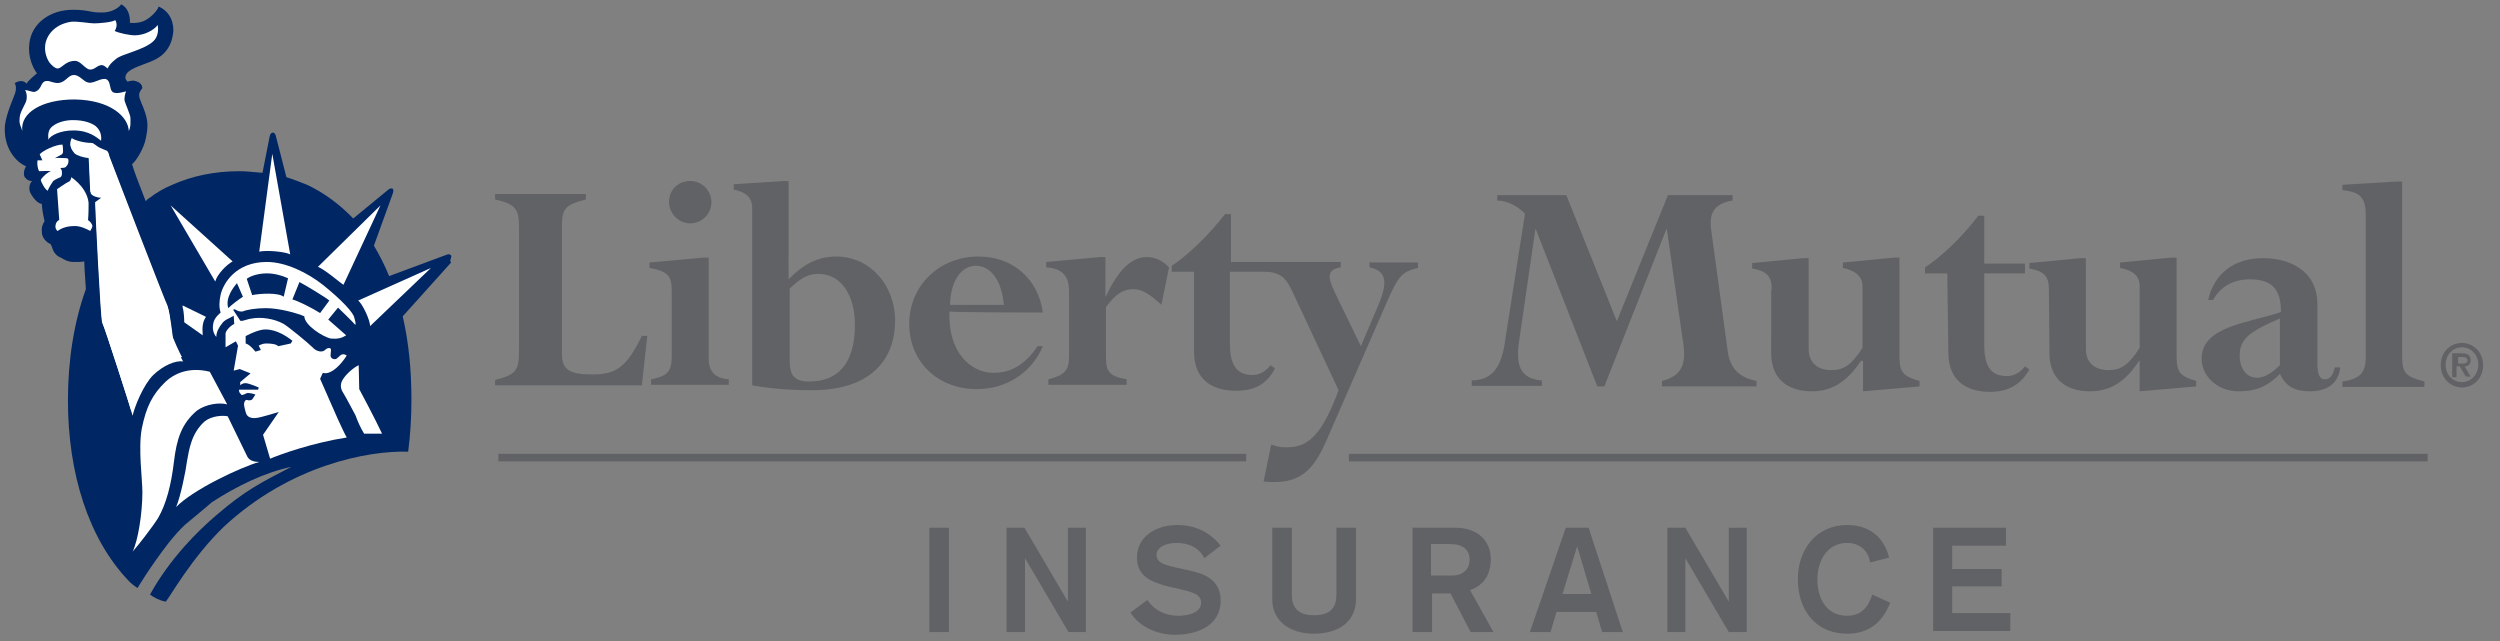 <?xml version="1.0" encoding="utf-8"?>
<!-- Generator: Adobe Illustrator 18.1.1, SVG Export Plug-In . SVG Version: 6.00 Build 0)  -->
<svg version="1.1" id="LM_logo" xmlns="http://www.w3.org/2000/svg" xmlns:xlink="http://www.w3.org/1999/xlink" x="0px" y="0px"
	 viewBox="-173.4 322.3 460 118" enable-background="new -173.4 322.3 460 118" xml:space="preserve">
<rect x="-173.4" y="322.3" width="460" height="118" fill="#808080" stroke="none"/>
<g>
	<path fill="#616265" d="M-70,387.4c0,2.9,1.3,3.8,5.6,3.8s6.3-1.3,9.1-7.1h1l-1,9.1h-27v-1c4.1-1,4.4-1.9,4.4-5.7v-22.6
		c0-3.2-0.8-4.1-4.4-4.9v-1h16.7v1c-3.6,0.9-4.4,1.6-4.4,4.7V387.4z"/>
	<path fill="#616265" d="M-43,388.3c0,2.3,1.1,3.6,3.7,3.8v1h-14.3v-1c3-0.6,3.8-1.4,3.8-4.3v-12c0-2.8-0.8-3.6-4.1-4.2v-1l9.9-0.9
		h1V388.3z M-46.4,355.6c2.2,0,3.9,1.8,3.9,3.9c0,2.2-1.8,3.9-3.9,3.9s-3.9-1.8-3.9-3.9C-50.3,357.2-48.6,355.6-46.4,355.6"/>
	<path fill="#616265" d="M-28.1,375.4c2.3-2.2,3.6-2.7,5.3-2.7c4.1,0,6.7,3.8,6.7,9.4c0,7.4-3.4,10.4-8.4,10.4
		c-2.7,0-3.6-1.1-3.6-3.8L-28.1,375.4L-28.1,375.4z M-28.1,355.6h-1l-9.3,0.6v1c2.2,0.4,3.4,1.4,3.4,3.4v32.6
		c3.4,0.6,6.8,0.9,11,0.9c11,0,15.3-5.8,15.3-12.8c0-6.6-4.7-11.8-10.8-11.8c-3.3,0-6,1.3-8.8,4.2V355.6z"/>
	<path fill="#616265" d="M1.4,378.4c0.1-4.3,2-7.2,4.8-7.2s4.8,3,5.1,7.2H1.4z M18.5,379.8c-0.9-6.2-5.5-10.3-11.9-10.3
		c-7.1,0-12.7,5.3-12.7,12.4c0,7,5.3,12,12.4,12c5.5,0,10.1-3,12.2-7.9h-1c-2.2,3.3-4.8,4.9-8.1,4.9c-4.2,0-8.4-3.8-8.1-11.3
		C1.3,379.8,18.5,379.8,18.5,379.8z"/>
	<path fill="#616265" d="M40.3,378.4c-2-1.9-3.6-2.9-5.1-2.9c-2,0-3.3,0.9-5.1,3.3v9.1c0,2.7,0.5,3.6,3.8,4.2v1H19.5v-1
		c3-0.8,3.8-1.6,3.8-4.2v-12c0-2.9-1.3-4.2-4.2-4.4v-1l9.9-0.9h1v7.2h0.1c2.3-4.9,4.7-7.2,7.5-7.2c1.5,0,2.9,0.6,4.1,1.9L40.3,378.4
		z"/>
	<path fill="#616265" d="M78.6,370.5v1c2.9,0.6,3.6,2.4,1.5,7.2L77,386l-4.8-9.9c-1.4-2.9-1.4-4.2,1.1-4.6v-1H60.1h-0.4h-6.6v-8.8
		H52c-3.2,4.1-7,7.7-9.8,9.5v1.1h4.1V387c0,5.2,3.4,7.2,7.7,7.2c3.4,0,5.6-1.1,7.2-4.1l-0.8-0.6c-1.1,1.3-2.2,1.8-3.3,1.8
		c-3.2,0-4.2-2.2-4.2-5.8v-13.2h6.1c3.3,0,4.3,1.1,5.7,4.3l8.2,17.5c-2.8,7.5-5.2,10.5-9.4,10.5c-0.9,0-1.6,0-3-0.5l-1.4,6.8
		c0.9,0.1,1.3,0.1,1.9,0.1c4.7,0,7.2-2,9.6-7.5l11.4-26.1c1.9-4.2,2.5-5.1,5.5-5.8v-1h-9V370.5z"/>
	<path fill="#616265" d="M144.5,386.9c0.4,3,1.9,4.8,5.3,5.5v1h-17.4v-1c3.8-1,4.6-3.2,3.8-7.7l-2.9-20.2h-0.1l-11.4,28.9h-1.3
		l-11.3-28.9h-0.1l-3,20.7c-0.6,4.1,0.1,6.8,4.2,7.1v1H97.4v-1c3.8-0.1,5.5-2.3,6.2-7.7l3.6-23c-1.4-1.4-3.3-2.4-5.1-2.4v-1h12.7
		l9.3,23.2l9.4-23.2h11.9v1c-3.6,0.6-4.4,2.5-3.9,5.7L144.5,386.9z"/>
	<path fill="#616265" d="M152.6,375.6c0-2.5-0.9-3.4-3.6-3.9v-1l9.4-0.9h1v16.7c0,2.7,1.8,3.9,4.2,3.9c2.3,0,3.7-1,5.7-4.1v-11.3
		c0-1.9-1.3-2.9-3.6-3.4v-1l9.4-0.9h1v18.1c0,3,0.6,3.7,3.7,4.6v1l-10.4,0.9v-5.6h-0.4c-2.5,3.8-5.3,5.6-9,5.6c-4.7,0-7.5-2.5-7.5-7
		V375.6z"/>
	<path fill="#616265" d="M184.9,372.6h-4.1v-1.1c2.8-1.8,6.6-5.3,9.8-9.5h1.1v8.8h7.5v1.8h-7.5v13.1c0,3.7,1,5.8,4.2,5.8
		c1.1,0,2.3-0.5,3.3-1.8l0.8,0.6c-1.6,2.8-3.9,4.1-7.2,4.1c-4.3,0-7.7-2-7.7-7.2L184.9,372.6L184.9,372.6z"/>
	<path fill="#616265" d="M203.6,375.6c0-2.5-0.9-3.4-3.6-3.9v-1l9.4-0.9h1v16.7c0,2.7,1.8,3.9,4.2,3.9c2.3,0,3.7-1,5.7-4.1v-11.3
		c0-1.9-1.1-2.9-3.6-3.4v-1l9.4-0.9h1v18.1c0,3,0.6,3.7,3.6,4.6v1l-10.4,0.9v-5.6h-0.1c-2.5,3.8-5.3,5.6-9,5.6c-4.7,0-7.5-2.5-7.5-7
		L203.6,375.6L203.6,375.6z"/>
	<path fill="#616265" d="M246.2,389.4c-1.5,1.5-2.9,2.4-4.3,2.4c-1.9,0-3.2-1.6-3.2-4.1c0-3,1.8-4.4,7.4-6.8v8.5H246.2z M253,378.3
		c0-6.2-5.1-8.5-10-8.5c-5.3,0-9,2.8-10.1,7.7h0.9c1.4-2.5,3.7-3.8,6.8-3.8c4.1,0,5.7,1.9,5.7,6c-5.6,2-14.6,2.5-14.6,8.6
		c0,3.3,3,6,6.8,6c2.8,0,4.8-0.6,7.1-2.7l0.5-0.5c1.1,2.3,2.7,3.2,5.5,3.2c3.3,0,5.3-1.5,5.6-4.4h-1c-0.3,1.4-0.9,2.2-1.8,2.2
		c-1,0-1.4-0.9-1.4-3V378.3z"/>
	<path fill="#616265" d="M261.9,361.9c0-3.2-1-4.3-4.3-4.6v-1l10-0.6h1v32.2c0,3,0.6,3.7,4.1,4.6v1h-15.1v-1
		c3.3-0.5,4.3-1.6,4.3-4.6V361.9z"/>
	<path fill="#002663" d="M-90.4,369.3c-0.3-0.4-0.9-0.1-0.9-0.1l-10.5,3.9c-0.8-2-1.8-3.9-2.8-5.6l3.4-9.4c0,0,0.4-0.9,0-1.1
		s-1,0.4-1,0.4l-6.2,5.1c-2.4-2.5-5.3-4.7-8.5-6.2c-1.3-0.5-2.5-1-3.8-1.4l-1.9-7.4c0,0-0.1-0.8-0.6-0.8c-0.5,0-0.6,0.8-0.6,0.8
		l-1.3,6.6c-1.4-0.1-2.8-0.3-4.2-0.3c-4.7,0-8.8,0.9-12.4,2.5c-1.5,0.6-3,1.5-4.3,2.5c-0.3,0.1-0.4,0.4-0.6,0.5
		c-1.3-3.3-2.3-6-2.5-6.8c0.8-0.6,2.2-3,2.5-4.6c0.5-2.3,0.4-3.3-0.1-4.9c-0.4-1.3-1.1-2.4-1.1-3.2c0-0.6,0.4-1,0.6-1.3
		c-0.1-0.8-0.6-1.1-1.3-1.3s-1,0.1-1.5,0.1c-0.1-0.3-0.4-0.3-0.3-1c0.3-1.3,2.8-1.9,4.7-2.7c2.5-1,3.9-2.8,4.1-5.7
		c0-2.2-1.1-3.7-2.7-4.4c-0.3,0.9-1.5,2-2.4,2.5c-0.9,0.5-2,0.6-2.9,0.5c0.1-1.5-0.5-2.9-1.6-3.4c-0.4,0.6-1.8,1.6-3.8,1.5
		c-2,0-2.2-0.5-5.1-0.5c-4.2,0-7.6,2.5-8,6.2c-0.3,2.4,0.6,4.4,1.4,5.5c-0.5,0.4-1.8,1.5-1.9,1.9c-0.3-0.4-1.1-0.8-2.2-0.1
		c0.3,0.5,0.3,1.1,0.1,1.8s-1.6,3.6-1.9,6c-0.3,4.1,2,6.7,3.9,7.5c-0.4,0.6-0.5,1.4-0.3,1.9c0.3,0.4,0.6,0.8,1.4,0.8
		c-0.5,0.5-0.6,1.3-0.4,2c0.4,0.9,1.4,2.2,2.2,2.2c0,0.8,0.3,2.4,0.5,3.2c-0.3,0.5-0.6,1-0.5,2c0,1,0.8,1.9,1.6,2.2
		c0.3,0.5,0.4,1.1,0.6,1.4c0.3,0.4,0.5,0.8,1.3,1.1c0.6,0.4,1.4,0.8,2.3,0.8c0.9,0,1.6,0,2-0.1c0,0.3,0.1,2.5,0.3,5.1
		c-2.2,6.1-3.3,13.1-3.3,20.5l0,0c0,13.4,3.8,25.5,11.2,33.2c0,0,0.4,0.5,1.6,1.3c0,0,2.3-3.9,5.8-8.4c0.9-1.1,1.9-2.3,3-3.3
		c1.8-1.5,3.4-2.8,4.9-4.1c4.6-3,9.8-5.5,14.6-6.5c-5.6,2.9-8.6,4.4-13.8,8.9c-3.3,2.8-8.5,7.9-12.2,14.6c0.8,0.6,1.8,1.1,2.9,1.3
		c0.8-0.9,4.7-8,10.7-13.8c12.2-11.3,26.4-14,33.9-13.8c0.4-3,0.6-6.3,0.6-9.6c0-5.5-0.5-10.5-1.6-15.3l8.9-9.9
		C-90.8,370.3-90.2,369.6-90.4,369.3"/>
	<path fill="#FFFFFF" d="M-156.8,364.8c-0.5-0.3-1.9-1-3-0.9c-1.1,0-2.2,0.3-3,0.9c-0.4-0.3-0.5-0.8-0.3-1.4
		c0.3-0.6,0.6-0.6,0.6-0.6l-0.4-5.7c0,0,1.6-1.1,2-1.3c0.4-0.1,0.6-0.5,0.6-0.9c0.8,0.5,1.8,1.5,2.3,2.3c0.5,0.8,0.8,1.5,0.9,2.4
		c0,0.9,0,2-0.1,3.2c0.4,0.3,0.6,0.5,0.8,1C-156.4,364.2-156.6,364.4-156.8,364.8"/>
	<path fill="#FFFFFF" d="M-105.3,382.3c0-1.1-1.4-4.1-2.2-4.7l13.4-6L-105.3,382.3z"/>
	<path fill="#FFFFFF" d="M-142,360.1l11.4,10.3c-1.1,0.6-2.8,2.3-3.2,3.7L-142,360.1z"/>
	<path fill="#FFFFFF" d="M-135.5,380.6c-0.4,0.6-0.5,1-0.6,1.6c-0.1,0.8,0,1.1,0,1.8l-3.4-2.4c0-0.8-0.1-2.2-0.3-2.8
		c0-0.1,0-0.3,0-0.3L-135.5,380.6z"/>
	<path fill="#FFFFFF" d="M-154.6,381.6c-0.3-0.4-1.3-21.3-1.3-22.1l1.1-0.8v-0.3c-0.8,0-1.8-0.4-2-0.9l-0.3-6.5
		c-1.1-0.1-2.3-0.5-2.7-0.9c-0.5-0.5-1-1.1-0.4-2.4c0.5,0.4,2.2,0.9,3.7,0.9c0.3,0,0.9,0.6,1.3,0.8s1.1,0.5,1.4,0.6
		c0.3,0.1,0.5,0.8,0.5,1c0.1,0.3,10.5,27.3,10.7,27.5s0.8,4.8,0.8,5.2c0,0.4,1.6,3.9,1.9,4.3c-1.4,0-3.7,0.8-5.5,2.5
		c-1.8,1.8-3.4,5.7-3.8,7.5C-149.3,397.6-154.3,382-154.6,381.6"/>
	<path fill="#FFFFFF" d="M-141.4,407.3c-0.5,4.2-1.4,7.7-2.9,10.3c-1,1.6-3.7,5.1-4.7,6.2c1-2,1.8-7.1,1.8-10.9
		c0-2.5-0.8-8.1-0.1-11.8c0.8-3.9,1.9-6.2,4.4-8.6c1.4-1.3,4.1-2.8,8.1-1.8l3.2,6c-1.6-0.4-3.9,0-5.5,1.1
		C-140,400.2-140.9,403.1-141.4,407.3"/>
	<path fill="#FFFFFF" d="M-141,415.6c0.8-1.8,1.8-6.7,2-8.4c0.4-2.2,0.8-5.2,3.3-7.4c1.3-1,3.3-1.1,4.2-0.9l3.6,7.4
		c0.4,0.8,1.4,1,2.2,1C-129.2,408.3-137.9,412.4-141,415.6"/>
	<path fill="#FFFFFF" d="M-110.3,392.1c-0.6,0.9-0.4,1.8,0,2.4c0.4,0.6,2.3,4.2,2.3,4.2c0.6,1.6,1,2.4,1.6,3.4c1,0,2.2,0,3.3,0
		c-1.3-2.8-4.2-8.2-4.2-8.2l-0.1-4.4C-108.3,389.9-109.7,391.1-110.3,392.1"/>
	<path fill="#FFFFFF" d="M-125.7,368.6c1.4-0.3,4.7,0,5.7,0.5l-3.3-18.5L-125.7,368.6z"/>
	<path fill="#FFFFFF" d="M-153.2,351.4c-0.1-0.3-0.3-0.9-0.5-1c-0.4-0.1-1-0.5-1.4-0.6c-0.4-0.1-1-0.8-1.3-0.8c-1.4,0-3-0.5-3.7-0.9
		c-0.6,1.1-0.1,1.8,0.4,2.4c0.4,0.4,1.6,0.8,2.7,0.9l0.3,6.5c0.3,0.5,1.3,0.8,2,0.8v0.3l-1.1,0.8c0,0.8,1,21.7,1.3,22.1
		c0.3,0.4,5.3,16,5.5,16.9c0.4-1.8,2-5.7,3.8-7.5c1.9-1.8,4.1-2.7,5.5-2.5c-0.3-0.4-1.9-3.9-1.9-4.3c0-0.4-0.6-4.8-0.8-5.2
		C-142.8,378.7-153.2,351.6-153.2,351.4"/>
	<path fill="#FFFFFF" d="M-159.9,346.3c2.9,0,4.3,1.3,5.1,1.9c0.1-1-0.1-1.9-1-2.7c-0.8-0.6-2.2-1.1-4.2-1.1c-1.4,0-2.8,0.4-3.7,1.1
		c-0.8,0.6-0.9,1.4-0.8,2.5C-164.1,347.2-162.3,346.3-159.9,346.3"/>
	<path fill="#FFFFFF" d="M-165.1,330.8c-0.1,1.1,0.3,2.3,0.8,3c0.3,0.4,1,1.1,1.5,1.1c0.8,0,1.4-1.4,3.2-1.4c1.1,0,1.9,1.6,2.8,1.6
		c0.8,0,1.1-0.6,1.9-0.8c0.6-0.1,0.9,0.3,1.3,0.6c0.3-0.6,0.6-1,1.6-1.8c1.1-0.9,5.1-1.6,6.8-3.2c0.9-0.8,1-2.2,0.8-3
		c-0.6,0.9-2.4,1.9-4.2,1.9c-0.9,0-2.9-0.4-3.7-0.8c0.4-0.6,0.5-1.4,0.1-2c-0.5,0.4-3,0.6-3.9,0.6c-0.9,0-2.8-0.4-4.2-0.3
		C-163.6,326.8-165,329.1-165.1,330.8"/>
	<path fill="#FFFFFF" d="M-159.7,340.6c6.8,0.1,9.9,3.3,10,5.8c0.4-0.8,0.3-1.5,0.3-2.4c0-0.6-1-2.7-1.1-3.3c0-0.6,0.1-1.1,0.3-1.6
		c-0.4,0.1-1.9,0.6-2.5,0.1c-0.6-0.5-0.3-1.9-1.1-2.3c-0.9-0.4-2.3,0.8-3.3,0.6c-0.9-0.1-1.6-1.4-2.7-1.4c-1,0-1.4,1.1-2.5,1.4
		c-0.9,0.3-2-0.4-2.5-0.3c-0.6,0-0.9,0.5-1.1,1c-0.3,0.5-0.5,0.8-1.1,1c-0.5,0.1-1.4-0.4-1.8-0.3c0.3,0.3,0.5,1.5,0.1,2.3
		c-0.4,0.9-1.1,1.9-1.1,3c-0.1,1,0.3,1.4,0.5,2.2C-169.7,343-165.6,340.6-159.7,340.6"/>
	<path fill="#FFFFFF" d="M-164,353.8c-0.5,0.1-1.5,0.9-1.9,1.6c0.1,0.5,0.8,1.8,1.3,2c0.1-0.5,0.8-1.5,1-1.8
		c0.4-0.3,0.9-0.5,1.1-0.6c0.4-0.1,0.5-0.4,0.5-0.8s0-0.6-0.3-1c0.4,0,1,0,1.1-0.3c0.3-0.3,0.4-0.6,0.4-1s-0.1-0.5-0.5-0.5
		c-0.4,0-1.5-0.1-2,0c0,0,0.9-0.5,1.1-0.6c0.3-0.1,0.4-0.4,0.4-0.6c0-0.3,0-0.8-0.1-1.3c-1.3,0-3.6,1.1-4.2,1.8l0.5,1.1h-0.9
		c-0.1,0.6,0,1.5,0.3,2C-165.5,353.8-164.6,353.7-164,353.8"/>
	<path fill="#FFFFFF" d="M-108.2,380.8c-0.1-0.9-2.3-3.3-5.8-6.1c-2.8-2.2-6.8-4.2-10.3-4.2c-5.7,0-8,3.9-8.5,6
		c-0.3,1.3-0.3,2.5,0,3.3c-0.9,0.8-1.3,1.4-1.4,2.3c-0.1,0.6,0,1.5,0.6,2.2c0-0.9,0.5-1.8,1-2.4c0.5-0.8,1.4-1,2.2-1.5l0.1,1.5
		c-0.8,0.4-1.6,1.3-1.6,1.8v2.5l1.9-1.1l0.4,0.8l-0.8,4.6l1.1-0.3l2,0.8l-1.9,1.6v0.6c0,0,0.3-0.4,1-0.4c0.6,0,2.4,0.8,2.4,0.8
		l-0.1,0.4h-0.8h-2.7c-0.1,0.5,0.3,0.8,0.5,1c0.5-0.1,0.9-0.4,1.1-0.4s0.9,0.1,1.4,0.3l-0.6,0.9c0,0-0.4,0.3-0.9,0.1
		c-0.4-0.1-0.6,0.4-0.6,0.8c0,0.4,0.3,1.4,0.3,1.4c0.3,1.4,1.8,1.1,2,1.1c0.9-0.1,4.1-1.1,4.1-1.1l-2.9,4.2l1.3,4.4
		c1.9-0.8,7.7-2.9,14.1-3.9c-0.6-1.1-0.8-1.6-1.6-3.3l-3.3-7.5l0.5-1.1c0.8,0.3,1.8-0.3,2.5-0.9s1.5-1.6,1.9-2.3
		c-0.5-0.3-0.9-0.3-1.3,0.1c-0.4,0.3-0.6,0.8-1.3,0.5c-0.6-0.3-0.3-0.9-0.3-1.5c0.1-0.6-0.6-0.6-1.1-0.1c-0.5,0.5-1.6,0.3-2.3-0.5
		c-0.8-0.8-4.2-3.6-5.3-4.3c-1.8-1-4.2-1.3-5.8-1c-1,0.1-1.8,0.6-2.2,0.4l-1.3-2l0.3-0.1c0.5,0.3,0.9,0.5,1.5,0.4
		c0.6-0.3,2.4-0.6,4.2-0.6c2.5,0,5.7,0.9,7.1,1.5c0,1.6,3.4,3.8,4.9,4.1c1.3,0.1,2-0.1,2.8-0.6l-3.3-2.9l1.8-2.2
		c0,0,2.8,2.7,3.2,3.2C-107.9,381.7-108.1,381.2-108.2,380.8 M-128.1,384.1c0,0,1.4-0.8,2.8-1.1c2-0.4,4.2,0.8,5.7,2l-0.3,0.5
		l-2.3,0.5c-0.4-0.4-1.3-0.5-2.2-0.5c-0.8,0-1.4,0.4-1.4,0.4l0.4,0.8l-1,0.3c-0.5-0.6-1.1-1.3-1.8-1.5V384.1z M-131.4,379
		c-0.6-1.9,1-3.9,1.6-4.6l1.1,2.5C-129.5,377.4-130.8,378.4-131.4,379 M-121.2,376.9c-1-0.8-4.4-0.6-5.8-0.3l-1-3
		c0.8-0.6,2.3-1,3.7-1c1.4,0,2.8,0.4,3.9,0.9L-121.2,376.9z M-114.5,379.9c-1.4-0.9-4.2-2.3-5.1-2.5l1.3-3.2c1,0.5,4.8,2.8,5.5,3.4
		L-114.5,379.9z"/>
	<path fill="#FFFFFF" d="M-114.9,371.4c1.3,0.5,3.9,2.8,4.7,3.3l6.8-14.6L-114.9,371.4z"/>
	<path fill="#616265" d="M279.6,385.4c2,0,3.9,1.6,3.9,4.1s-1.9,4.1-3.9,4.1s-3.9-1.6-3.9-4.1S277.5,385.4,279.6,385.4 M279.6,392.6
		c1.6,0,3-1.3,3-3.2c0-1.9-1.4-3.2-3-3.2s-3,1.3-3,3.2C276.6,391.3,277.9,392.6,279.6,392.6 M278,387.3h1.6c1.1,0,1.6,0.4,1.6,1.3
		c0,0.8-0.5,1.1-1.1,1.1l1.1,1.9h-0.9l-1.1-1.9h-0.6v2h-0.8v-4.4H278z M278.9,389.2h0.8c0.5,0,0.9-0.1,0.9-0.6
		c0-0.5-0.5-0.6-0.9-0.6h-0.8V389.2z"/>
	<rect x="-81.7" y="405.8" fill="#616265" width="137.6" height="1.4"/>
	<rect x="74.8" y="405.8" fill="#616265" width="198.5" height="1.4"/>
	<g>
		<path fill="#616265" d="M-2.4,419.4h3.6v19.2h-3.6V419.4z"/>
		<path fill="#616265" d="M11.8,419.4h3.3l8,13.6l0,0v-13.6h3.3v19.2h-3.2l-8-13.6l0,0v13.6h-3.4V419.4z"/>
		<path fill="#616265" d="M37.7,432.7c1.4,2,3.4,2.9,5.8,2.9c1.8,0,4.1-0.6,4.1-2.4c0-1.5-1.4-1.9-3.9-2.5l-2.2-0.5
			c-3-0.8-5.7-1.8-5.7-5.3c0-4.1,3.8-6,7.4-6c3.3,0,6,1.3,8,3.8l-3,2.3c-0.9-1.8-2.7-2.8-5.1-2.8c-2,0-3.7,0.8-3.7,2.2
			c0,1.6,1.8,1.9,3.9,2.4l2.3,0.5c2.8,0.6,5.6,1.8,5.6,5.5c0,4.7-4.4,6.3-8.4,6.3c-3.2,0-6.5-1.4-8.2-4.1L37.7,432.7z"/>
		<path fill="#616265" d="M76.1,432.6c0,3.9-3,6.3-7.7,6.3c-4.6,0-7.7-2.4-7.7-6.3v-13.2h3.6v12.3c0,2.3,1,3.8,4.1,3.8
			s4.1-1.5,4.1-3.8v-12.3h3.6v13.2C75.9,432.6,76.1,432.6,76.1,432.6z"/>
		<path fill="#616265" d="M86.4,419.4h8c4.1,0,6.5,2.4,6.5,5.8c0,4.3-2.9,5.3-3.8,5.7l4.3,7.7h-4.2l-3.7-7.1h-3.4v7.1h-3.6v-19.3
			H86.4z M89.9,428.2h3.9c1.8,0,3.2-1,3.2-2.9c0-1.8-1.1-2.9-3.7-2.9h-3.4L89.9,428.2L89.9,428.2z"/>
		<path fill="#616265" d="M114.7,419.4h4.2l6.3,19.2h-3.8l-1.1-3.7H113l-1.1,3.7h-3.8L114.7,419.4z M116.8,422.8L116.8,422.8
			l-2.7,8.8h5.3L116.8,422.8z"/>
		<path fill="#616265" d="M133.4,419.4h3.3l8,13.6l0,0v-13.6h3.3v19.2h-3.3l-8-13.6l0,0v13.6h-3.3V419.4z"/>
		<path fill="#616265" d="M170.7,425.8c-0.3-2.2-2-3.6-4.2-3.6c-3.8,0-5.5,3.4-5.5,6.7c0,3.3,1.5,6.7,5.5,6.7c2.5,0,3.9-1.6,4.6-3.9
			l3.3,1.5c-1.5,3.8-4.1,5.7-7.9,5.7c-6.1,0-9.1-4.7-9.1-10c0-5.5,3.4-10,9.1-10c3.8,0,6.7,2,7.7,6L170.7,425.8z"/>
		<path fill="#616265" d="M182.1,419.4h13.6v3.3h-9.9v4.3h9.1v3.2h-9.1v4.9h10.7v3.3h-14.2v-19H182.1z"/>
	</g>
</g>
</svg>

